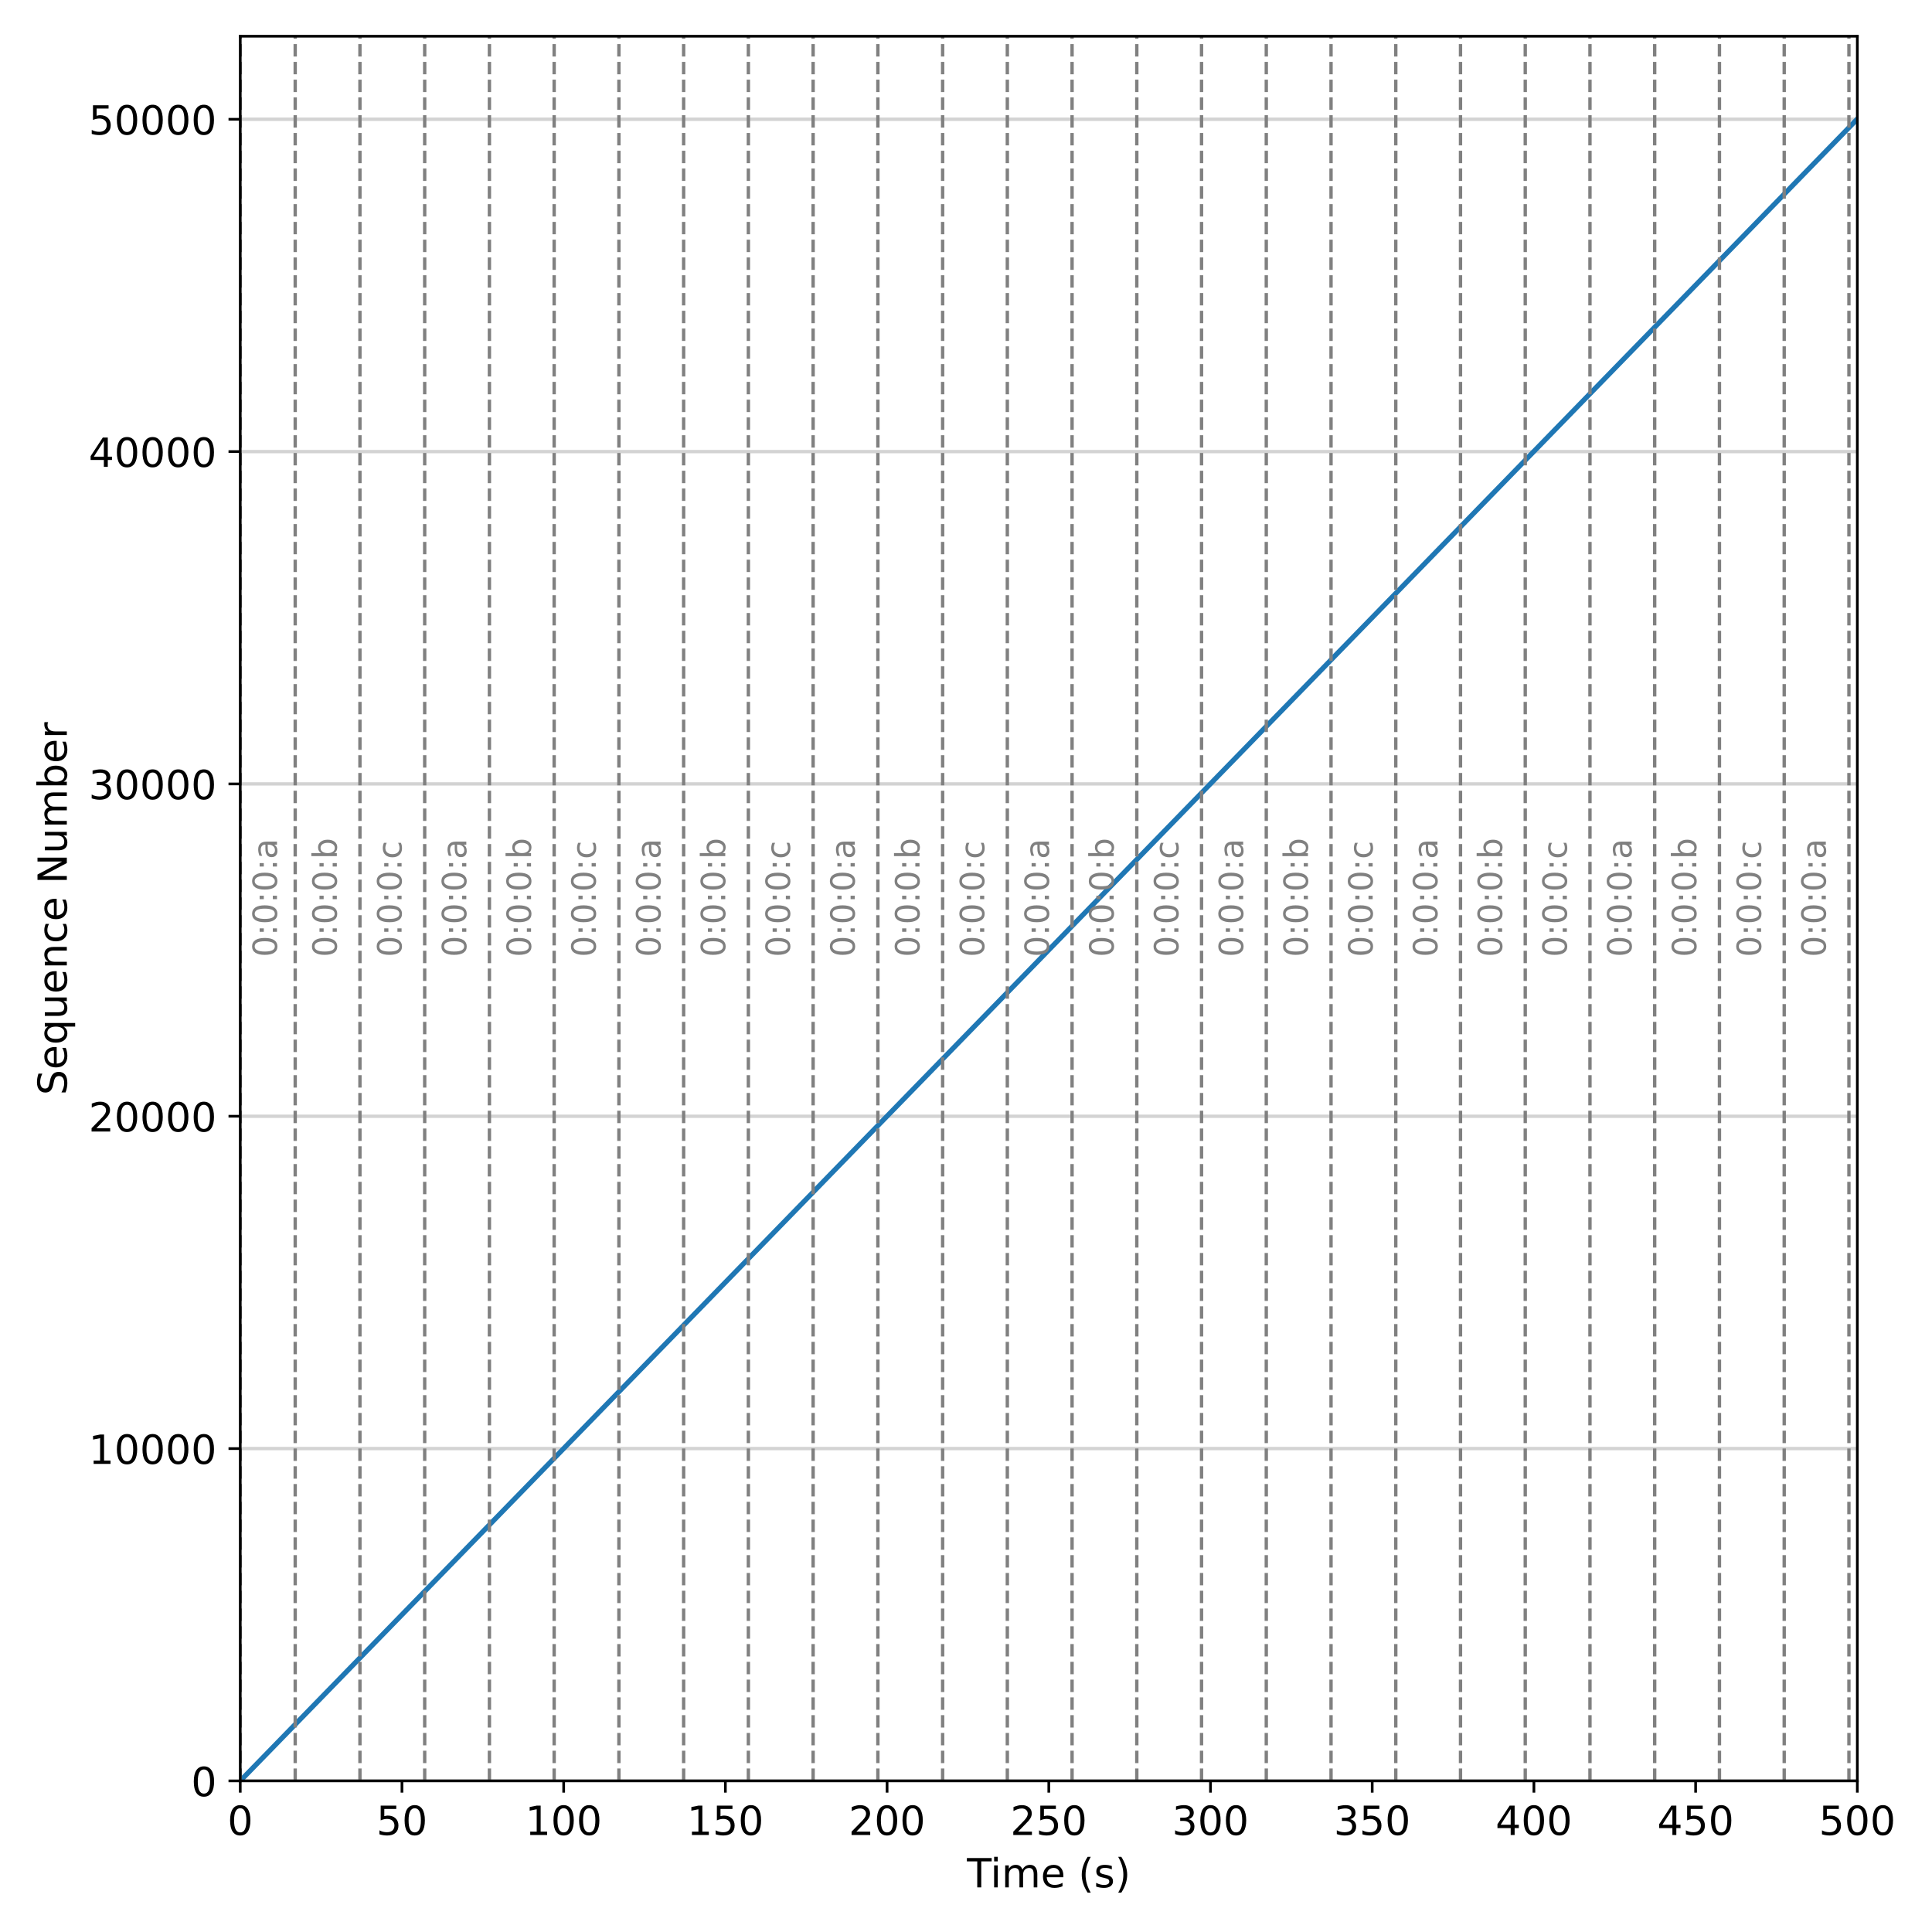 <?xml version="1.0" encoding="UTF-8"?>
<svg xmlns="http://www.w3.org/2000/svg" xmlns:xlink="http://www.w3.org/1999/xlink" width="576pt" height="576pt" viewBox="0 0 576 576" version="1.1">
<defs>
<g>
<symbol overflow="visible" id="glyph0-0">
<path style="stroke:none;" d="M 3.816 -7.969 C 3.203 -7.969 2.746 -7.668 2.438 -7.066 C 2.125 -6.469 1.98 -5.566 1.98 -4.367 C 1.98 -3.168 2.125 -2.27 2.438 -1.668 C 2.746 -1.066 3.203 -0.77 3.816 -0.77 C 4.43 -0.77 4.883 -1.066 5.195 -1.668 C 5.496 -2.27 5.652 -3.168 5.652 -4.367 C 5.652 -5.566 5.496 -6.469 5.195 -7.066 C 4.883 -7.668 4.43 -7.969 3.816 -7.969 Z M 3.816 -8.902 C 4.789 -8.902 5.531 -8.508 6.059 -7.738 C 6.574 -6.961 6.84 -5.832 6.84 -4.367 C 6.84 -2.891 6.574 -1.766 6.059 -0.996 C 5.531 -0.227 4.789 0.156 3.805 0.156 C 2.82 0.156 2.074 -0.227 1.559 -0.996 C 1.043 -1.766 0.793 -2.891 0.793 -4.367 C 0.793 -5.832 1.043 -6.961 1.559 -7.738 C 2.074 -8.508 2.832 -8.902 3.816 -8.902 Z M 3.816 -8.902 "/>
</symbol>
<symbol overflow="visible" id="glyph0-1">
<path style="stroke:none;" d="M 1.297 -8.746 L 5.941 -8.746 L 5.941 -7.754 L 2.375 -7.754 L 2.375 -5.605 C 2.543 -5.664 2.723 -5.711 2.891 -5.734 C 3.059 -5.762 3.238 -5.785 3.406 -5.785 C 4.379 -5.785 5.148 -5.508 5.723 -4.98 C 6.301 -4.441 6.59 -3.719 6.59 -2.809 C 6.59 -1.859 6.289 -1.129 5.699 -0.613 C 5.113 -0.098 4.285 0.156 3.227 0.156 C 2.855 0.156 2.484 0.121 2.102 0.07 C 1.715 0.012 1.332 -0.07 0.926 -0.203 L 0.926 -1.391 C 1.273 -1.199 1.633 -1.055 2.016 -0.961 C 2.387 -0.863 2.785 -0.828 3.203 -0.828 C 3.875 -0.828 4.414 -0.996 4.812 -1.355 C 5.195 -1.715 5.398 -2.195 5.398 -2.809 C 5.398 -3.406 5.195 -3.887 4.812 -4.246 C 4.414 -4.609 3.875 -4.789 3.203 -4.789 C 2.891 -4.789 2.566 -4.754 2.258 -4.68 C 1.945 -4.609 1.621 -4.5 1.297 -4.355 Z M 1.297 -8.746 "/>
</symbol>
<symbol overflow="visible" id="glyph0-2">
<path style="stroke:none;" d="M 1.488 -0.996 L 3.422 -0.996 L 3.422 -7.668 L 1.32 -7.246 L 1.32 -8.328 L 3.406 -8.746 L 4.598 -8.746 L 4.598 -0.996 L 6.527 -0.996 L 6.527 0 L 1.488 0 Z M 1.488 -0.996 "/>
</symbol>
<symbol overflow="visible" id="glyph0-3">
<path style="stroke:none;" d="M 2.305 -0.996 L 6.434 -0.996 L 6.434 0 L 0.875 0 L 0.875 -0.996 C 1.32 -1.453 1.934 -2.074 2.711 -2.867 C 3.48 -3.648 3.973 -4.152 4.176 -4.379 C 4.559 -4.801 4.824 -5.16 4.969 -5.461 C 5.113 -5.746 5.195 -6.047 5.195 -6.336 C 5.195 -6.793 5.027 -7.176 4.703 -7.465 C 4.379 -7.754 3.961 -7.906 3.434 -7.906 C 3.059 -7.906 2.664 -7.836 2.258 -7.715 C 1.848 -7.586 1.402 -7.391 0.938 -7.129 L 0.938 -8.328 C 1.414 -8.52 1.859 -8.664 2.27 -8.762 C 2.676 -8.855 3.059 -8.902 3.406 -8.902 C 4.309 -8.902 5.027 -8.676 5.566 -8.219 C 6.109 -7.766 6.383 -7.164 6.383 -6.406 C 6.383 -6.047 6.312 -5.699 6.18 -5.387 C 6.047 -5.062 5.809 -4.68 5.449 -4.246 C 5.352 -4.129 5.039 -3.805 4.512 -3.266 C 3.984 -2.723 3.254 -1.969 2.305 -0.996 Z M 2.305 -0.996 "/>
</symbol>
<symbol overflow="visible" id="glyph0-4">
<path style="stroke:none;" d="M 4.871 -4.715 C 5.438 -4.598 5.879 -4.344 6.191 -3.961 C 6.504 -3.574 6.672 -3.098 6.672 -2.543 C 6.672 -1.68 6.371 -1.008 5.785 -0.539 C 5.184 -0.07 4.344 0.156 3.254 0.156 C 2.879 0.156 2.496 0.121 2.113 0.047 C 1.727 -0.012 1.32 -0.121 0.91 -0.266 L 0.91 -1.402 C 1.234 -1.211 1.598 -1.066 1.992 -0.973 C 2.375 -0.875 2.785 -0.828 3.215 -0.828 C 3.961 -0.828 4.523 -0.973 4.906 -1.262 C 5.293 -1.547 5.496 -1.98 5.496 -2.543 C 5.496 -3.047 5.316 -3.457 4.957 -3.742 C 4.598 -4.031 4.094 -4.188 3.445 -4.188 L 2.426 -4.188 L 2.426 -5.16 L 3.492 -5.16 C 4.066 -5.16 4.512 -5.27 4.824 -5.508 C 5.137 -5.734 5.293 -6.07 5.293 -6.516 C 5.293 -6.961 5.125 -7.309 4.812 -7.547 C 4.488 -7.789 4.031 -7.906 3.445 -7.906 C 3.121 -7.906 2.773 -7.871 2.398 -7.801 C 2.027 -7.727 1.621 -7.621 1.176 -7.477 L 1.176 -8.531 C 1.621 -8.652 2.039 -8.746 2.438 -8.809 C 2.82 -8.867 3.191 -8.902 3.551 -8.902 C 4.441 -8.902 5.148 -8.699 5.676 -8.293 C 6.203 -7.883 6.469 -7.332 6.469 -6.637 C 6.469 -6.156 6.324 -5.746 6.047 -5.41 C 5.773 -5.074 5.375 -4.836 4.871 -4.715 Z M 4.871 -4.715 "/>
</symbol>
<symbol overflow="visible" id="glyph0-5">
<path style="stroke:none;" d="M 4.535 -7.715 L 1.547 -3.047 L 4.535 -3.047 Z M 4.223 -8.746 L 5.711 -8.746 L 5.711 -3.047 L 6.961 -3.047 L 6.961 -2.062 L 5.711 -2.062 L 5.711 0 L 4.535 0 L 4.535 -2.062 L 0.59 -2.062 L 0.59 -3.203 Z M 4.223 -8.746 "/>
</symbol>
<symbol overflow="visible" id="glyph0-6">
<path style="stroke:none;" d="M -0.023 -8.746 L 7.367 -8.746 L 7.367 -7.754 L 4.262 -7.754 L 4.262 0 L 3.07 0 L 3.07 -7.754 L -0.023 -7.754 Z M -0.023 -8.746 "/>
</symbol>
<symbol overflow="visible" id="glyph0-7">
<path style="stroke:none;" d="M 1.129 -6.562 L 2.207 -6.562 L 2.207 0 L 1.129 0 Z M 1.129 -9.121 L 2.207 -9.121 L 2.207 -7.754 L 1.129 -7.754 Z M 1.129 -9.121 "/>
</symbol>
<symbol overflow="visible" id="glyph0-8">
<path style="stroke:none;" d="M 6.238 -5.305 C 6.504 -5.785 6.828 -6.133 7.199 -6.371 C 7.57 -6.602 8.016 -6.719 8.531 -6.719 C 9.203 -6.719 9.73 -6.48 10.105 -6 C 10.477 -5.52 10.668 -4.836 10.668 -3.961 L 10.668 0 L 9.59 0 L 9.59 -3.926 C 9.59 -4.547 9.469 -5.016 9.254 -5.328 C 9.023 -5.629 8.688 -5.785 8.23 -5.785 C 7.668 -5.785 7.223 -5.594 6.898 -5.219 C 6.574 -4.848 6.422 -4.344 6.422 -3.707 L 6.422 0 L 5.34 0 L 5.34 -3.926 C 5.34 -4.547 5.219 -5.016 5.004 -5.328 C 4.777 -5.629 4.43 -5.785 3.973 -5.785 C 3.422 -5.785 2.977 -5.594 2.652 -5.219 C 2.328 -4.848 2.172 -4.344 2.172 -3.707 L 2.172 0 L 1.094 0 L 1.094 -6.562 L 2.172 -6.562 L 2.172 -5.543 C 2.41 -5.941 2.711 -6.238 3.059 -6.434 C 3.395 -6.625 3.805 -6.719 4.285 -6.719 C 4.766 -6.719 5.16 -6.602 5.496 -6.359 C 5.832 -6.121 6.07 -5.762 6.238 -5.305 Z M 6.238 -5.305 "/>
</symbol>
<symbol overflow="visible" id="glyph0-9">
<path style="stroke:none;" d="M 6.742 -3.551 L 6.742 -3.023 L 1.789 -3.023 C 1.836 -2.281 2.051 -1.703 2.461 -1.32 C 2.855 -0.938 3.406 -0.742 4.129 -0.742 C 4.535 -0.742 4.945 -0.793 5.328 -0.887 C 5.711 -0.984 6.109 -1.141 6.492 -1.355 L 6.492 -0.336 C 6.109 -0.168 5.711 -0.035 5.305 0.035 C 4.895 0.109 4.477 0.156 4.066 0.156 C 3.012 0.156 2.184 -0.145 1.57 -0.742 C 0.961 -1.344 0.66 -2.172 0.66 -3.215 C 0.66 -4.285 0.949 -5.137 1.523 -5.773 C 2.102 -6.395 2.891 -6.719 3.875 -6.719 C 4.766 -6.719 5.461 -6.434 5.977 -5.867 C 6.48 -5.293 6.742 -4.523 6.742 -3.551 Z M 5.664 -3.863 C 5.652 -4.453 5.484 -4.922 5.172 -5.281 C 4.848 -5.629 4.414 -5.809 3.887 -5.809 C 3.289 -5.809 2.809 -5.629 2.449 -5.293 C 2.09 -4.957 1.871 -4.477 1.824 -3.863 Z M 5.664 -3.863 "/>
</symbol>
<symbol overflow="visible" id="glyph0-10">
<path style="stroke:none;" d=""/>
</symbol>
<symbol overflow="visible" id="glyph0-11">
<path style="stroke:none;" d="M 3.719 -9.109 C 3.191 -8.195 2.809 -7.309 2.555 -6.434 C 2.293 -5.555 2.172 -4.668 2.172 -3.77 C 2.172 -2.855 2.293 -1.969 2.555 -1.094 C 2.809 -0.203 3.191 0.672 3.719 1.57 L 2.785 1.57 C 2.195 0.648 1.754 -0.238 1.465 -1.129 C 1.176 -2.016 1.031 -2.891 1.031 -3.77 C 1.031 -4.633 1.176 -5.508 1.465 -6.395 C 1.754 -7.285 2.184 -8.184 2.785 -9.109 Z M 3.719 -9.109 "/>
</symbol>
<symbol overflow="visible" id="glyph0-12">
<path style="stroke:none;" d="M 5.316 -6.371 L 5.316 -5.352 C 5.004 -5.496 4.691 -5.617 4.367 -5.699 C 4.031 -5.773 3.695 -5.82 3.348 -5.82 C 2.809 -5.82 2.398 -5.734 2.137 -5.566 C 1.871 -5.398 1.738 -5.16 1.738 -4.836 C 1.738 -4.586 1.836 -4.391 2.027 -4.246 C 2.219 -4.105 2.605 -3.961 3.18 -3.84 L 3.551 -3.758 C 4.32 -3.59 4.859 -3.348 5.184 -3.059 C 5.496 -2.762 5.664 -2.34 5.664 -1.812 C 5.664 -1.199 5.426 -0.719 4.945 -0.371 C 4.465 -0.012 3.793 0.156 2.953 0.156 C 2.594 0.156 2.23 0.121 1.848 0.059 C 1.465 0 1.066 -0.098 0.648 -0.238 L 0.648 -1.355 C 1.043 -1.141 1.441 -0.984 1.824 -0.887 C 2.207 -0.781 2.594 -0.73 2.977 -0.73 C 3.48 -0.73 3.875 -0.816 4.152 -0.984 C 4.414 -1.152 4.559 -1.402 4.559 -1.727 C 4.559 -2.016 4.453 -2.242 4.262 -2.398 C 4.066 -2.555 3.637 -2.711 2.965 -2.855 L 2.594 -2.941 C 1.922 -3.086 1.43 -3.301 1.141 -3.59 C 0.84 -3.875 0.695 -4.273 0.695 -4.789 C 0.695 -5.398 0.91 -5.879 1.344 -6.215 C 1.777 -6.551 2.398 -6.719 3.215 -6.719 C 3.613 -6.719 3.984 -6.684 4.344 -6.625 C 4.691 -6.562 5.016 -6.48 5.316 -6.371 Z M 5.316 -6.371 "/>
</symbol>
<symbol overflow="visible" id="glyph0-13">
<path style="stroke:none;" d="M 0.961 -9.109 L 1.895 -9.109 C 2.473 -8.184 2.914 -7.285 3.203 -6.395 C 3.492 -5.508 3.648 -4.633 3.648 -3.77 C 3.648 -2.891 3.492 -2.016 3.203 -1.129 C 2.914 -0.238 2.473 0.648 1.895 1.57 L 0.961 1.57 C 1.477 0.672 1.859 -0.203 2.125 -1.094 C 2.375 -1.969 2.508 -2.855 2.508 -3.77 C 2.508 -4.668 2.375 -5.555 2.125 -6.434 C 1.859 -7.309 1.477 -8.195 0.961 -9.109 Z M 0.961 -9.109 "/>
</symbol>
<symbol overflow="visible" id="glyph1-0">
<path style="stroke:none;" d="M -8.461 -6.422 L -7.309 -6.422 C -7.523 -5.965 -7.68 -5.543 -7.789 -5.148 C -7.883 -4.738 -7.945 -4.355 -7.945 -3.996 C -7.945 -3.348 -7.812 -2.844 -7.57 -2.496 C -7.32 -2.148 -6.961 -1.98 -6.504 -1.98 C -6.121 -1.98 -5.82 -2.09 -5.629 -2.328 C -5.426 -2.555 -5.27 -3 -5.148 -3.648 L -5.004 -4.367 C -4.836 -5.242 -4.535 -5.891 -4.117 -6.312 C -3.684 -6.73 -3.121 -6.949 -2.41 -6.949 C -1.559 -6.949 -0.926 -6.66 -0.492 -6.098 C -0.059 -5.52 0.156 -4.691 0.156 -3.602 C 0.156 -3.18 0.109 -2.734 0.023 -2.27 C -0.059 -1.801 -0.191 -1.32 -0.383 -0.828 L -1.609 -0.828 C -1.332 -1.309 -1.129 -1.777 -0.996 -2.23 C -0.852 -2.688 -0.793 -3.145 -0.793 -3.602 C -0.793 -4.273 -0.926 -4.789 -1.188 -5.16 C -1.453 -5.52 -1.824 -5.711 -2.328 -5.711 C -2.762 -5.711 -3.098 -5.578 -3.336 -5.316 C -3.574 -5.051 -3.758 -4.621 -3.875 -4.02 L -4.02 -3.301 C -4.188 -2.41 -4.465 -1.777 -4.848 -1.379 C -5.219 -0.984 -5.734 -0.793 -6.406 -0.793 C -7.176 -0.793 -7.789 -1.055 -8.23 -1.609 C -8.676 -2.148 -8.902 -2.902 -8.902 -3.863 C -8.902 -4.273 -8.867 -4.68 -8.797 -5.113 C -8.723 -5.531 -8.605 -5.965 -8.461 -6.422 Z M -8.461 -6.422 "/>
</symbol>
<symbol overflow="visible" id="glyph1-1">
<path style="stroke:none;" d="M -3.551 -6.742 L -3.023 -6.742 L -3.023 -1.789 C -2.281 -1.836 -1.703 -2.051 -1.32 -2.461 C -0.938 -2.855 -0.742 -3.406 -0.742 -4.129 C -0.742 -4.535 -0.793 -4.945 -0.887 -5.328 C -0.984 -5.711 -1.141 -6.109 -1.355 -6.492 L -0.336 -6.492 C -0.168 -6.109 -0.035 -5.711 0.035 -5.305 C 0.109 -4.895 0.156 -4.477 0.156 -4.066 C 0.156 -3.012 -0.145 -2.184 -0.742 -1.57 C -1.344 -0.961 -2.172 -0.66 -3.215 -0.66 C -4.285 -0.66 -5.137 -0.949 -5.773 -1.523 C -6.395 -2.102 -6.719 -2.891 -6.719 -3.875 C -6.719 -4.766 -6.434 -5.461 -5.867 -5.977 C -5.293 -6.48 -4.523 -6.742 -3.551 -6.742 Z M -3.863 -5.664 C -4.453 -5.652 -4.922 -5.484 -5.281 -5.172 C -5.629 -4.848 -5.809 -4.414 -5.809 -3.887 C -5.809 -3.289 -5.629 -2.809 -5.293 -2.449 C -4.957 -2.09 -4.477 -1.871 -3.863 -1.824 Z M -3.863 -5.664 "/>
</symbol>
<symbol overflow="visible" id="glyph1-2">
<path style="stroke:none;" d="M -3.277 -1.777 C -2.484 -1.777 -1.859 -1.934 -1.402 -2.258 C -0.949 -2.578 -0.73 -3.023 -0.73 -3.602 C -0.73 -4.176 -0.949 -4.621 -1.402 -4.957 C -1.859 -5.281 -2.484 -5.449 -3.277 -5.449 C -4.066 -5.449 -4.68 -5.281 -5.137 -4.957 C -5.594 -4.621 -5.82 -4.176 -5.82 -3.602 C -5.82 -3.023 -5.594 -2.578 -5.137 -2.258 C -4.68 -1.934 -4.066 -1.777 -3.277 -1.777 Z M -0.984 -5.449 C -0.59 -5.219 -0.301 -4.934 -0.121 -4.586 C 0.059 -4.234 0.156 -3.828 0.156 -3.348 C 0.156 -2.555 -0.156 -1.906 -0.781 -1.402 C -1.402 -0.898 -2.242 -0.66 -3.277 -0.66 C -4.309 -0.66 -5.137 -0.898 -5.773 -1.402 C -6.395 -1.906 -6.719 -2.555 -6.719 -3.348 C -6.719 -3.828 -6.625 -4.234 -6.434 -4.586 C -6.238 -4.934 -5.953 -5.219 -5.566 -5.449 L -6.562 -5.449 L -6.562 -6.527 L 2.484 -6.527 L 2.484 -5.449 Z M -0.984 -5.449 "/>
</symbol>
<symbol overflow="visible" id="glyph1-3">
<path style="stroke:none;" d="M -2.594 -1.02 L -6.562 -1.02 L -6.562 -2.102 L -2.629 -2.102 C -2.004 -2.102 -1.547 -2.219 -1.234 -2.461 C -0.926 -2.699 -0.77 -3.059 -0.77 -3.551 C -0.77 -4.129 -0.949 -4.598 -1.32 -4.934 C -1.691 -5.27 -2.195 -5.438 -2.844 -5.438 L -6.562 -5.438 L -6.562 -6.516 L 0 -6.516 L 0 -5.438 L -1.008 -5.438 C -0.602 -5.172 -0.312 -4.859 -0.121 -4.523 C 0.059 -4.176 0.156 -3.781 0.156 -3.324 C 0.156 -2.566 -0.07 -1.992 -0.539 -1.609 C -0.996 -1.211 -1.68 -1.02 -2.594 -1.02 Z M -6.719 -3.73 Z M -6.719 -3.73 "/>
</symbol>
<symbol overflow="visible" id="glyph1-4">
<path style="stroke:none;" d="M -3.961 -6.59 L 0 -6.59 L 0 -5.508 L -3.926 -5.508 C -4.547 -5.508 -5.004 -5.375 -5.316 -5.137 C -5.629 -4.895 -5.785 -4.535 -5.785 -4.055 C -5.785 -3.469 -5.594 -3.012 -5.219 -2.676 C -4.848 -2.34 -4.344 -2.172 -3.707 -2.172 L 0 -2.172 L 0 -1.094 L -6.562 -1.094 L -6.562 -2.172 L -5.543 -2.172 C -5.93 -2.426 -6.227 -2.723 -6.422 -3.086 C -6.613 -3.434 -6.719 -3.84 -6.719 -4.297 C -6.719 -5.039 -6.48 -5.617 -6.012 -6 C -5.543 -6.383 -4.859 -6.59 -3.961 -6.59 Z M -3.961 -6.59 "/>
</symbol>
<symbol overflow="visible" id="glyph1-5">
<path style="stroke:none;" d="M -6.312 -5.855 L -5.305 -5.855 C -5.473 -5.543 -5.594 -5.242 -5.676 -4.934 C -5.762 -4.621 -5.809 -4.32 -5.809 -4.008 C -5.809 -3.312 -5.578 -2.762 -5.137 -2.375 C -4.691 -1.992 -4.066 -1.801 -3.277 -1.801 C -2.473 -1.801 -1.848 -1.992 -1.402 -2.375 C -0.961 -2.762 -0.742 -3.312 -0.742 -4.008 C -0.742 -4.32 -0.781 -4.621 -0.863 -4.934 C -0.949 -5.242 -1.078 -5.543 -1.246 -5.855 L -0.254 -5.855 C -0.109 -5.543 0 -5.23 0.059 -4.922 C 0.121 -4.598 0.156 -4.246 0.156 -3.887 C 0.156 -2.902 -0.145 -2.113 -0.77 -1.535 C -1.379 -0.949 -2.219 -0.66 -3.277 -0.66 C -4.344 -0.66 -5.184 -0.949 -5.797 -1.535 C -6.406 -2.125 -6.719 -2.93 -6.719 -3.961 C -6.719 -4.297 -6.684 -4.621 -6.613 -4.934 C -6.539 -5.242 -6.445 -5.555 -6.312 -5.855 Z M -6.312 -5.855 "/>
</symbol>
<symbol overflow="visible" id="glyph1-6">
<path style="stroke:none;" d=""/>
</symbol>
<symbol overflow="visible" id="glyph1-7">
<path style="stroke:none;" d="M -8.746 -1.176 L -8.746 -2.773 L -1.43 -6.648 L -8.746 -6.648 L -8.746 -7.801 L 0 -7.801 L 0 -6.203 L -7.32 -2.328 L 0 -2.328 L 0 -1.176 Z M -8.746 -1.176 "/>
</symbol>
<symbol overflow="visible" id="glyph1-8">
<path style="stroke:none;" d="M -5.305 -6.238 C -5.785 -6.504 -6.133 -6.828 -6.371 -7.199 C -6.602 -7.57 -6.719 -8.016 -6.719 -8.531 C -6.719 -9.203 -6.48 -9.73 -6 -10.105 C -5.52 -10.477 -4.836 -10.668 -3.961 -10.668 L 0 -10.668 L 0 -9.59 L -3.926 -9.59 C -4.547 -9.59 -5.016 -9.469 -5.328 -9.254 C -5.629 -9.023 -5.785 -8.688 -5.785 -8.23 C -5.785 -7.668 -5.594 -7.223 -5.219 -6.898 C -4.848 -6.574 -4.344 -6.422 -3.707 -6.422 L 0 -6.422 L 0 -5.34 L -3.926 -5.34 C -4.547 -5.34 -5.016 -5.219 -5.328 -5.004 C -5.629 -4.777 -5.785 -4.43 -5.785 -3.973 C -5.785 -3.422 -5.594 -2.977 -5.219 -2.652 C -4.848 -2.328 -4.344 -2.172 -3.707 -2.172 L 0 -2.172 L 0 -1.094 L -6.562 -1.094 L -6.562 -2.172 L -5.543 -2.172 C -5.941 -2.41 -6.238 -2.711 -6.434 -3.059 C -6.625 -3.395 -6.719 -3.805 -6.719 -4.285 C -6.719 -4.766 -6.602 -5.16 -6.359 -5.496 C -6.121 -5.832 -5.762 -6.07 -5.305 -6.238 Z M -5.305 -6.238 "/>
</symbol>
<symbol overflow="visible" id="glyph1-9">
<path style="stroke:none;" d="M -3.277 -5.844 C -4.066 -5.844 -4.68 -5.676 -5.137 -5.352 C -5.594 -5.016 -5.82 -4.57 -5.82 -4.008 C -5.82 -3.434 -5.594 -2.988 -5.137 -2.664 C -4.68 -2.328 -4.066 -2.172 -3.277 -2.172 C -2.484 -2.172 -1.859 -2.328 -1.402 -2.664 C -0.949 -2.988 -0.73 -3.434 -0.73 -4.008 C -0.73 -4.57 -0.949 -5.016 -1.402 -5.352 C -1.859 -5.676 -2.484 -5.844 -3.277 -5.844 Z M -5.566 -2.172 C -5.953 -2.387 -6.238 -2.676 -6.434 -3.023 C -6.625 -3.371 -6.719 -3.793 -6.719 -4.273 C -6.719 -5.062 -6.395 -5.711 -5.773 -6.215 C -5.137 -6.707 -4.309 -6.961 -3.277 -6.961 C -2.242 -6.961 -1.402 -6.707 -0.781 -6.215 C -0.156 -5.711 0.156 -5.062 0.156 -4.273 C 0.156 -3.793 0.059 -3.371 -0.121 -3.023 C -0.301 -2.676 -0.59 -2.387 -0.984 -2.172 L 0 -2.172 L 0 -1.094 L -9.121 -1.094 L -9.121 -2.172 Z M -5.566 -2.172 "/>
</symbol>
<symbol overflow="visible" id="glyph1-10">
<path style="stroke:none;" d="M -5.555 -4.934 C -5.629 -4.812 -5.676 -4.68 -5.711 -4.535 C -5.734 -4.391 -5.762 -4.234 -5.762 -4.066 C -5.762 -3.457 -5.555 -2.988 -5.16 -2.664 C -4.766 -2.328 -4.199 -2.172 -3.457 -2.172 L 0 -2.172 L 0 -1.094 L -6.562 -1.094 L -6.562 -2.172 L -5.543 -2.172 C -5.941 -2.387 -6.238 -2.688 -6.434 -3.047 C -6.625 -3.406 -6.719 -3.852 -6.719 -4.379 C -6.719 -4.453 -6.707 -4.535 -6.707 -4.633 C -6.695 -4.715 -6.684 -4.812 -6.66 -4.934 Z M -5.555 -4.934 "/>
</symbol>
<symbol overflow="visible" id="glyph2-0">
<path style="stroke:none;" d="M -6.641 -3.18 C -6.641 -2.672 -6.391 -2.289 -5.891 -2.031 C -5.391 -1.77 -4.641 -1.648 -3.641 -1.648 C -2.641 -1.648 -1.891 -1.77 -1.391 -2.031 C -0.891 -2.289 -0.641 -2.672 -0.641 -3.18 C -0.641 -3.691 -0.891 -4.07 -1.391 -4.328 C -1.891 -4.578 -2.641 -4.711 -3.641 -4.711 C -4.641 -4.711 -5.391 -4.578 -5.891 -4.328 C -6.391 -4.07 -6.641 -3.691 -6.641 -3.18 Z M -7.422 -3.18 C -7.422 -3.988 -7.09 -4.609 -6.449 -5.051 C -5.801 -5.48 -4.859 -5.699 -3.641 -5.699 C -2.41 -5.699 -1.469 -5.48 -0.828 -5.051 C -0.191 -4.609 0.129 -3.988 0.129 -3.172 C 0.129 -2.352 -0.191 -1.73 -0.828 -1.301 C -1.469 -0.871 -2.41 -0.66 -3.641 -0.66 C -4.859 -0.66 -5.801 -0.871 -6.449 -1.301 C -7.09 -1.73 -7.422 -2.359 -7.422 -3.18 Z M -7.422 -3.18 "/>
</symbol>
<symbol overflow="visible" id="glyph2-1">
<path style="stroke:none;" d="M -1.238 -1.172 L -1.238 -2.199 L 0 -2.199 L 0 -1.172 Z M -5.172 -1.172 L -5.172 -2.199 L -3.93 -2.199 L -3.93 -1.172 Z M -5.172 -1.172 "/>
</symbol>
<symbol overflow="visible" id="glyph2-2">
<path style="stroke:none;" d="M -2.75 -3.43 C -2.75 -2.699 -2.66 -2.199 -2.5 -1.922 C -2.328 -1.641 -2.051 -1.5 -1.648 -1.5 C -1.328 -1.5 -1.07 -1.602 -0.891 -1.809 C -0.699 -2.02 -0.609 -2.309 -0.609 -2.672 C -0.609 -3.172 -0.781 -3.57 -1.141 -3.871 C -1.488 -4.172 -1.961 -4.32 -2.551 -4.32 L -2.75 -4.32 Z M -3.121 -5.219 L 0 -5.219 L 0 -4.32 L -0.828 -4.32 C -0.488 -4.109 -0.25 -3.852 -0.102 -3.551 C 0.051 -3.25 0.129 -2.871 0.129 -2.43 C 0.129 -1.871 -0.02 -1.422 -0.328 -1.09 C -0.641 -0.762 -1.059 -0.602 -1.59 -0.602 C -2.199 -0.602 -2.66 -0.801 -2.98 -1.219 C -3.289 -1.629 -3.449 -2.238 -3.449 -3.059 L -3.449 -4.32 L -3.539 -4.32 C -3.949 -4.32 -4.27 -4.18 -4.5 -3.91 C -4.719 -3.641 -4.84 -3.262 -4.84 -2.77 C -4.84 -2.449 -4.801 -2.148 -4.719 -1.852 C -4.641 -1.551 -4.531 -1.27 -4.391 -1 L -5.219 -1 C -5.34 -1.32 -5.441 -1.641 -5.5 -1.949 C -5.559 -2.262 -5.602 -2.559 -5.602 -2.859 C -5.602 -3.648 -5.391 -4.238 -4.98 -4.629 C -4.57 -5.02 -3.949 -5.219 -3.121 -5.219 Z M -3.121 -5.219 "/>
</symbol>
<symbol overflow="visible" id="glyph2-3">
<path style="stroke:none;" d="M -2.73 -4.871 C -3.391 -4.871 -3.898 -4.73 -4.281 -4.461 C -4.66 -4.18 -4.852 -3.809 -4.852 -3.34 C -4.852 -2.859 -4.66 -2.488 -4.281 -2.219 C -3.898 -1.941 -3.391 -1.809 -2.73 -1.809 C -2.07 -1.809 -1.551 -1.941 -1.172 -2.219 C -0.789 -2.488 -0.609 -2.859 -0.609 -3.34 C -0.609 -3.809 -0.789 -4.18 -1.172 -4.461 C -1.551 -4.73 -2.07 -4.871 -2.73 -4.871 Z M -4.641 -1.809 C -4.961 -1.988 -5.199 -2.23 -5.359 -2.52 C -5.52 -2.809 -5.602 -3.16 -5.602 -3.559 C -5.602 -4.219 -5.328 -4.762 -4.809 -5.18 C -4.281 -5.59 -3.59 -5.801 -2.73 -5.801 C -1.871 -5.801 -1.172 -5.59 -0.648 -5.18 C -0.129 -4.762 0.129 -4.219 0.129 -3.559 C 0.129 -3.16 0.051 -2.809 -0.102 -2.52 C -0.25 -2.23 -0.488 -1.988 -0.82 -1.809 L 0 -1.809 L 0 -0.91 L -7.602 -0.91 L -7.602 -1.809 Z M -4.641 -1.809 "/>
</symbol>
<symbol overflow="visible" id="glyph2-4">
<path style="stroke:none;" d="M -5.262 -4.879 L -4.422 -4.879 C -4.559 -4.621 -4.66 -4.371 -4.73 -4.109 C -4.801 -3.852 -4.84 -3.602 -4.84 -3.34 C -4.84 -2.762 -4.648 -2.301 -4.281 -1.98 C -3.91 -1.66 -3.391 -1.5 -2.73 -1.5 C -2.059 -1.5 -1.539 -1.66 -1.172 -1.98 C -0.801 -2.301 -0.621 -2.762 -0.621 -3.34 C -0.621 -3.602 -0.648 -3.852 -0.719 -4.109 C -0.789 -4.371 -0.898 -4.621 -1.039 -4.879 L -0.211 -4.879 C -0.09 -4.621 0 -4.359 0.051 -4.102 C 0.102 -3.828 0.129 -3.539 0.129 -3.238 C 0.129 -2.422 -0.121 -1.762 -0.641 -1.281 C -1.148 -0.789 -1.852 -0.551 -2.73 -0.551 C -3.621 -0.551 -4.32 -0.789 -4.828 -1.281 C -5.34 -1.77 -5.602 -2.441 -5.602 -3.301 C -5.602 -3.578 -5.57 -3.852 -5.512 -4.109 C -5.449 -4.371 -5.371 -4.629 -5.262 -4.879 Z M -5.262 -4.879 "/>
</symbol>
</g>
<clipPath id="clip1">
  <path d="M 71.629 530 L 553.738 530 L 553.738 530.949 L 71.629 530.949 Z M 71.629 530 "/>
</clipPath>
<clipPath id="clip2">
  <path d="M 71.629 431 L 553.738 431 L 553.738 433 L 71.629 433 Z M 71.629 431 "/>
</clipPath>
<clipPath id="clip3">
  <path d="M 71.629 332 L 553.738 332 L 553.738 334 L 71.629 334 Z M 71.629 332 "/>
</clipPath>
<clipPath id="clip4">
  <path d="M 71.629 233 L 553.738 233 L 553.738 235 L 71.629 235 Z M 71.629 233 "/>
</clipPath>
<clipPath id="clip5">
  <path d="M 71.629 133 L 553.738 133 L 553.738 136 L 71.629 136 Z M 71.629 133 "/>
</clipPath>
<clipPath id="clip6">
  <path d="M 71.629 34 L 553.738 34 L 553.738 37 L 71.629 37 Z M 71.629 34 "/>
</clipPath>
<clipPath id="clip7">
  <path d="M 71.629 34 L 553.738 34 L 553.738 530.949 L 71.629 530.949 Z M 71.629 34 "/>
</clipPath>
<clipPath id="clip8">
  <path d="M 71.629 10.801 L 73 10.801 L 73 530.949 L 71.629 530.949 Z M 71.629 10.801 "/>
</clipPath>
<clipPath id="clip9">
  <path d="M 87 10.801 L 89 10.801 L 89 530.949 L 87 530.949 Z M 87 10.801 "/>
</clipPath>
<clipPath id="clip10">
  <path d="M 106 10.801 L 108 10.801 L 108 530.949 L 106 530.949 Z M 106 10.801 "/>
</clipPath>
<clipPath id="clip11">
  <path d="M 126 10.801 L 128 10.801 L 128 530.949 L 126 530.949 Z M 126 10.801 "/>
</clipPath>
<clipPath id="clip12">
  <path d="M 145 10.801 L 147 10.801 L 147 530.949 L 145 530.949 Z M 145 10.801 "/>
</clipPath>
<clipPath id="clip13">
  <path d="M 164 10.801 L 166 10.801 L 166 530.949 L 164 530.949 Z M 164 10.801 "/>
</clipPath>
<clipPath id="clip14">
  <path d="M 184 10.801 L 186 10.801 L 186 530.949 L 184 530.949 Z M 184 10.801 "/>
</clipPath>
<clipPath id="clip15">
  <path d="M 203 10.801 L 205 10.801 L 205 530.949 L 203 530.949 Z M 203 10.801 "/>
</clipPath>
<clipPath id="clip16">
  <path d="M 222 10.801 L 224 10.801 L 224 530.949 L 222 530.949 Z M 222 10.801 "/>
</clipPath>
<clipPath id="clip17">
  <path d="M 241 10.801 L 243 10.801 L 243 530.949 L 241 530.949 Z M 241 10.801 "/>
</clipPath>
<clipPath id="clip18">
  <path d="M 261 10.801 L 263 10.801 L 263 530.949 L 261 530.949 Z M 261 10.801 "/>
</clipPath>
<clipPath id="clip19">
  <path d="M 280 10.801 L 282 10.801 L 282 530.949 L 280 530.949 Z M 280 10.801 "/>
</clipPath>
<clipPath id="clip20">
  <path d="M 299 10.801 L 301 10.801 L 301 530.949 L 299 530.949 Z M 299 10.801 "/>
</clipPath>
<clipPath id="clip21">
  <path d="M 319 10.801 L 321 10.801 L 321 530.949 L 319 530.949 Z M 319 10.801 "/>
</clipPath>
<clipPath id="clip22">
  <path d="M 338 10.801 L 340 10.801 L 340 530.949 L 338 530.949 Z M 338 10.801 "/>
</clipPath>
<clipPath id="clip23">
  <path d="M 357 10.801 L 359 10.801 L 359 530.949 L 357 530.949 Z M 357 10.801 "/>
</clipPath>
<clipPath id="clip24">
  <path d="M 377 10.801 L 379 10.801 L 379 530.949 L 377 530.949 Z M 377 10.801 "/>
</clipPath>
<clipPath id="clip25">
  <path d="M 396 10.801 L 398 10.801 L 398 530.949 L 396 530.949 Z M 396 10.801 "/>
</clipPath>
<clipPath id="clip26">
  <path d="M 415 10.801 L 417 10.801 L 417 530.949 L 415 530.949 Z M 415 10.801 "/>
</clipPath>
<clipPath id="clip27">
  <path d="M 434 10.801 L 436 10.801 L 436 530.949 L 434 530.949 Z M 434 10.801 "/>
</clipPath>
<clipPath id="clip28">
  <path d="M 454 10.801 L 456 10.801 L 456 530.949 L 454 530.949 Z M 454 10.801 "/>
</clipPath>
<clipPath id="clip29">
  <path d="M 473 10.801 L 475 10.801 L 475 530.949 L 473 530.949 Z M 473 10.801 "/>
</clipPath>
<clipPath id="clip30">
  <path d="M 492 10.801 L 494 10.801 L 494 530.949 L 492 530.949 Z M 492 10.801 "/>
</clipPath>
<clipPath id="clip31">
  <path d="M 512 10.801 L 514 10.801 L 514 530.949 L 512 530.949 Z M 512 10.801 "/>
</clipPath>
<clipPath id="clip32">
  <path d="M 531 10.801 L 533 10.801 L 533 530.949 L 531 530.949 Z M 531 10.801 "/>
</clipPath>
<clipPath id="clip33">
  <path d="M 550 10.801 L 552 10.801 L 552 530.949 L 550 530.949 Z M 550 10.801 "/>
</clipPath>
</defs>
<g id="surface1">
<rect x="0" y="0" width="576" height="576" style="fill:rgb(100%,100%,100%);fill-opacity:1;stroke:none;"/>
<path style=" stroke:none;fill-rule:nonzero;fill:rgb(100%,100%,100%);fill-opacity:1;" d="M 71.629 530.949 L 553.738 530.949 L 553.738 10.801 L 71.629 10.801 Z M 71.629 530.949 "/>
<path style="fill:none;stroke-width:0.8;stroke-linecap:butt;stroke-linejoin:round;stroke:rgb(0%,0%,0%);stroke-opacity:1;stroke-miterlimit:10;" d="M 71.629 45.051 L 71.629 41.551 " transform="matrix(1,0,0,-1,0,576)"/>
<g style="fill:rgb(0%,0%,0%);fill-opacity:1;">
  <use xlink:href="#glyph0-0" x="67.808" y="547.075"/>
</g>
<path style="fill:none;stroke-width:0.8;stroke-linecap:butt;stroke-linejoin:round;stroke:rgb(0%,0%,0%);stroke-opacity:1;stroke-miterlimit:10;" d="M 119.84 45.051 L 119.84 41.551 " transform="matrix(1,0,0,-1,0,576)"/>
<g style="fill:rgb(0%,0%,0%);fill-opacity:1;">
  <use xlink:href="#glyph0-1" x="112.199" y="547.075"/>
  <use xlink:href="#glyph0-0" x="119.831" y="547.075"/>
</g>
<path style="fill:none;stroke-width:0.8;stroke-linecap:butt;stroke-linejoin:round;stroke:rgb(0%,0%,0%);stroke-opacity:1;stroke-miterlimit:10;" d="M 168.051 45.051 L 168.051 41.551 " transform="matrix(1,0,0,-1,0,576)"/>
<g style="fill:rgb(0%,0%,0%);fill-opacity:1;">
  <use xlink:href="#glyph0-2" x="156.589" y="547.075"/>
  <use xlink:href="#glyph0-0" x="164.221" y="547.075"/>
  <use xlink:href="#glyph0-0" x="171.853" y="547.075"/>
</g>
<path style="fill:none;stroke-width:0.8;stroke-linecap:butt;stroke-linejoin:round;stroke:rgb(0%,0%,0%);stroke-opacity:1;stroke-miterlimit:10;" d="M 216.262 45.051 L 216.262 41.551 " transform="matrix(1,0,0,-1,0,576)"/>
<g style="fill:rgb(0%,0%,0%);fill-opacity:1;">
  <use xlink:href="#glyph0-2" x="204.8" y="547.075"/>
  <use xlink:href="#glyph0-1" x="212.432" y="547.075"/>
  <use xlink:href="#glyph0-0" x="220.064" y="547.075"/>
</g>
<path style="fill:none;stroke-width:0.8;stroke-linecap:butt;stroke-linejoin:round;stroke:rgb(0%,0%,0%);stroke-opacity:1;stroke-miterlimit:10;" d="M 264.473 45.051 L 264.473 41.551 " transform="matrix(1,0,0,-1,0,576)"/>
<g style="fill:rgb(0%,0%,0%);fill-opacity:1;">
  <use xlink:href="#glyph0-3" x="253.012" y="547.075"/>
  <use xlink:href="#glyph0-0" x="260.644" y="547.075"/>
  <use xlink:href="#glyph0-0" x="268.276" y="547.075"/>
</g>
<path style="fill:none;stroke-width:0.8;stroke-linecap:butt;stroke-linejoin:round;stroke:rgb(0%,0%,0%);stroke-opacity:1;stroke-miterlimit:10;" d="M 312.684 45.051 L 312.684 41.551 " transform="matrix(1,0,0,-1,0,576)"/>
<g style="fill:rgb(0%,0%,0%);fill-opacity:1;">
  <use xlink:href="#glyph0-3" x="301.223" y="547.075"/>
  <use xlink:href="#glyph0-1" x="308.855" y="547.075"/>
  <use xlink:href="#glyph0-0" x="316.487" y="547.075"/>
</g>
<path style="fill:none;stroke-width:0.8;stroke-linecap:butt;stroke-linejoin:round;stroke:rgb(0%,0%,0%);stroke-opacity:1;stroke-miterlimit:10;" d="M 360.895 45.051 L 360.895 41.551 " transform="matrix(1,0,0,-1,0,576)"/>
<g style="fill:rgb(0%,0%,0%);fill-opacity:1;">
  <use xlink:href="#glyph0-4" x="349.434" y="547.075"/>
  <use xlink:href="#glyph0-0" x="357.066" y="547.075"/>
  <use xlink:href="#glyph0-0" x="364.698" y="547.075"/>
</g>
<path style="fill:none;stroke-width:0.8;stroke-linecap:butt;stroke-linejoin:round;stroke:rgb(0%,0%,0%);stroke-opacity:1;stroke-miterlimit:10;" d="M 409.105 45.051 L 409.105 41.551 " transform="matrix(1,0,0,-1,0,576)"/>
<g style="fill:rgb(0%,0%,0%);fill-opacity:1;">
  <use xlink:href="#glyph0-4" x="397.645" y="547.075"/>
  <use xlink:href="#glyph0-1" x="405.277" y="547.075"/>
  <use xlink:href="#glyph0-0" x="412.909" y="547.075"/>
</g>
<path style="fill:none;stroke-width:0.8;stroke-linecap:butt;stroke-linejoin:round;stroke:rgb(0%,0%,0%);stroke-opacity:1;stroke-miterlimit:10;" d="M 457.316 45.051 L 457.316 41.551 " transform="matrix(1,0,0,-1,0,576)"/>
<g style="fill:rgb(0%,0%,0%);fill-opacity:1;">
  <use xlink:href="#glyph0-5" x="445.856" y="547.075"/>
  <use xlink:href="#glyph0-0" x="453.488" y="547.075"/>
  <use xlink:href="#glyph0-0" x="461.12" y="547.075"/>
</g>
<path style="fill:none;stroke-width:0.8;stroke-linecap:butt;stroke-linejoin:round;stroke:rgb(0%,0%,0%);stroke-opacity:1;stroke-miterlimit:10;" d="M 505.527 45.051 L 505.527 41.551 " transform="matrix(1,0,0,-1,0,576)"/>
<g style="fill:rgb(0%,0%,0%);fill-opacity:1;">
  <use xlink:href="#glyph0-5" x="494.067" y="547.075"/>
  <use xlink:href="#glyph0-1" x="501.699" y="547.075"/>
  <use xlink:href="#glyph0-0" x="509.331" y="547.075"/>
</g>
<path style="fill:none;stroke-width:0.8;stroke-linecap:butt;stroke-linejoin:round;stroke:rgb(0%,0%,0%);stroke-opacity:1;stroke-miterlimit:10;" d="M 553.738 45.051 L 553.738 41.551 " transform="matrix(1,0,0,-1,0,576)"/>
<g style="fill:rgb(0%,0%,0%);fill-opacity:1;">
  <use xlink:href="#glyph0-1" x="542.278" y="547.075"/>
  <use xlink:href="#glyph0-0" x="549.91" y="547.075"/>
  <use xlink:href="#glyph0-0" x="557.542" y="547.075"/>
</g>
<g style="fill:rgb(0%,0%,0%);fill-opacity:1;">
  <use xlink:href="#glyph0-6" x="288.285" y="562.7"/>
</g>
<g style="fill:rgb(0%,0%,0%);fill-opacity:1;">
  <use xlink:href="#glyph0-7" x="295.258" y="562.7"/>
  <use xlink:href="#glyph0-8" x="298.594" y="562.7"/>
  <use xlink:href="#glyph0-9" x="310.282" y="562.7"/>
  <use xlink:href="#glyph0-10" x="317.662" y="562.7"/>
  <use xlink:href="#glyph0-11" x="321.478" y="562.7"/>
  <use xlink:href="#glyph0-12" x="326.158" y="562.7"/>
  <use xlink:href="#glyph0-13" x="332.41" y="562.7"/>
</g>
<g clip-path="url(#clip1)" clip-rule="nonzero">
<path style="fill:none;stroke-width:1;stroke-linecap:square;stroke-linejoin:round;stroke:rgb(82.744%,82.744%,82.744%);stroke-opacity:1;stroke-miterlimit:10;" d="M 71.629 45.051 L 553.738 45.051 " transform="matrix(1,0,0,-1,0,576)"/>
</g>
<path style="fill:none;stroke-width:0.8;stroke-linecap:butt;stroke-linejoin:round;stroke:rgb(0%,0%,0%);stroke-opacity:1;stroke-miterlimit:10;" d="M 71.629 45.051 L 68.129 45.051 " transform="matrix(1,0,0,-1,0,576)"/>
<g style="fill:rgb(0%,0%,0%);fill-opacity:1;">
  <use xlink:href="#glyph0-0" x="56.987" y="535.513"/>
</g>
<g clip-path="url(#clip2)" clip-rule="nonzero">
<path style="fill:none;stroke-width:1;stroke-linecap:square;stroke-linejoin:round;stroke:rgb(82.744%,82.744%,82.744%);stroke-opacity:1;stroke-miterlimit:10;" d="M 71.629 144.129 L 553.738 144.129 " transform="matrix(1,0,0,-1,0,576)"/>
</g>
<path style="fill:none;stroke-width:0.8;stroke-linecap:butt;stroke-linejoin:round;stroke:rgb(0%,0%,0%);stroke-opacity:1;stroke-miterlimit:10;" d="M 71.629 144.129 L 68.129 144.129 " transform="matrix(1,0,0,-1,0,576)"/>
<g style="fill:rgb(0%,0%,0%);fill-opacity:1;">
  <use xlink:href="#glyph0-2" x="26.425" y="436.434"/>
  <use xlink:href="#glyph0-0" x="34.057" y="436.434"/>
  <use xlink:href="#glyph0-0" x="41.689" y="436.434"/>
  <use xlink:href="#glyph0-0" x="49.321" y="436.434"/>
  <use xlink:href="#glyph0-0" x="56.953" y="436.434"/>
</g>
<g clip-path="url(#clip3)" clip-rule="nonzero">
<path style="fill:none;stroke-width:1;stroke-linecap:square;stroke-linejoin:round;stroke:rgb(82.744%,82.744%,82.744%);stroke-opacity:1;stroke-miterlimit:10;" d="M 71.629 243.207 L 553.738 243.207 " transform="matrix(1,0,0,-1,0,576)"/>
</g>
<path style="fill:none;stroke-width:0.8;stroke-linecap:butt;stroke-linejoin:round;stroke:rgb(0%,0%,0%);stroke-opacity:1;stroke-miterlimit:10;" d="M 71.629 243.207 L 68.129 243.207 " transform="matrix(1,0,0,-1,0,576)"/>
<g style="fill:rgb(0%,0%,0%);fill-opacity:1;">
  <use xlink:href="#glyph0-3" x="26.425" y="337.356"/>
  <use xlink:href="#glyph0-0" x="34.057" y="337.356"/>
  <use xlink:href="#glyph0-0" x="41.689" y="337.356"/>
  <use xlink:href="#glyph0-0" x="49.321" y="337.356"/>
  <use xlink:href="#glyph0-0" x="56.953" y="337.356"/>
</g>
<g clip-path="url(#clip4)" clip-rule="nonzero">
<path style="fill:none;stroke-width:1;stroke-linecap:square;stroke-linejoin:round;stroke:rgb(82.744%,82.744%,82.744%);stroke-opacity:1;stroke-miterlimit:10;" d="M 71.629 342.285 L 553.738 342.285 " transform="matrix(1,0,0,-1,0,576)"/>
</g>
<path style="fill:none;stroke-width:0.8;stroke-linecap:butt;stroke-linejoin:round;stroke:rgb(0%,0%,0%);stroke-opacity:1;stroke-miterlimit:10;" d="M 71.629 342.285 L 68.129 342.285 " transform="matrix(1,0,0,-1,0,576)"/>
<g style="fill:rgb(0%,0%,0%);fill-opacity:1;">
  <use xlink:href="#glyph0-4" x="26.425" y="238.277"/>
  <use xlink:href="#glyph0-0" x="34.057" y="238.277"/>
  <use xlink:href="#glyph0-0" x="41.689" y="238.277"/>
  <use xlink:href="#glyph0-0" x="49.321" y="238.277"/>
  <use xlink:href="#glyph0-0" x="56.953" y="238.277"/>
</g>
<g clip-path="url(#clip5)" clip-rule="nonzero">
<path style="fill:none;stroke-width:1;stroke-linecap:square;stroke-linejoin:round;stroke:rgb(82.744%,82.744%,82.744%);stroke-opacity:1;stroke-miterlimit:10;" d="M 71.629 441.363 L 553.738 441.363 " transform="matrix(1,0,0,-1,0,576)"/>
</g>
<path style="fill:none;stroke-width:0.8;stroke-linecap:butt;stroke-linejoin:round;stroke:rgb(0%,0%,0%);stroke-opacity:1;stroke-miterlimit:10;" d="M 71.629 441.363 L 68.129 441.363 " transform="matrix(1,0,0,-1,0,576)"/>
<g style="fill:rgb(0%,0%,0%);fill-opacity:1;">
  <use xlink:href="#glyph0-5" x="26.425" y="139.199"/>
  <use xlink:href="#glyph0-0" x="34.057" y="139.199"/>
  <use xlink:href="#glyph0-0" x="41.689" y="139.199"/>
  <use xlink:href="#glyph0-0" x="49.321" y="139.199"/>
  <use xlink:href="#glyph0-0" x="56.953" y="139.199"/>
</g>
<g clip-path="url(#clip6)" clip-rule="nonzero">
<path style="fill:none;stroke-width:1;stroke-linecap:square;stroke-linejoin:round;stroke:rgb(82.744%,82.744%,82.744%);stroke-opacity:1;stroke-miterlimit:10;" d="M 71.629 540.441 L 553.738 540.441 " transform="matrix(1,0,0,-1,0,576)"/>
</g>
<path style="fill:none;stroke-width:0.8;stroke-linecap:butt;stroke-linejoin:round;stroke:rgb(0%,0%,0%);stroke-opacity:1;stroke-miterlimit:10;" d="M 71.629 540.441 L 68.129 540.441 " transform="matrix(1,0,0,-1,0,576)"/>
<g style="fill:rgb(0%,0%,0%);fill-opacity:1;">
  <use xlink:href="#glyph0-1" x="26.425" y="40.121"/>
  <use xlink:href="#glyph0-0" x="34.057" y="40.121"/>
  <use xlink:href="#glyph0-0" x="41.689" y="40.121"/>
  <use xlink:href="#glyph0-0" x="49.321" y="40.121"/>
  <use xlink:href="#glyph0-0" x="56.953" y="40.121"/>
</g>
<g style="fill:rgb(0%,0%,0%);fill-opacity:1;">
  <use xlink:href="#glyph1-0" x="19.925" y="326.516"/>
  <use xlink:href="#glyph1-1" x="19.925" y="318.896"/>
  <use xlink:href="#glyph1-2" x="19.925" y="311.516"/>
  <use xlink:href="#glyph1-3" x="19.925" y="303.896"/>
  <use xlink:href="#glyph1-1" x="19.925" y="296.288"/>
  <use xlink:href="#glyph1-4" x="19.925" y="288.908"/>
  <use xlink:href="#glyph1-5" x="19.925" y="281.3"/>
  <use xlink:href="#glyph1-1" x="19.925" y="274.7"/>
  <use xlink:href="#glyph1-6" x="19.925" y="267.32"/>
  <use xlink:href="#glyph1-7" x="19.925" y="263.504"/>
  <use xlink:href="#glyph1-3" x="19.925" y="254.528"/>
  <use xlink:href="#glyph1-8" x="19.925" y="246.92"/>
  <use xlink:href="#glyph1-9" x="19.925" y="235.232"/>
  <use xlink:href="#glyph1-1" x="19.925" y="227.612"/>
  <use xlink:href="#glyph1-10" x="19.925" y="220.232"/>
</g>
<g clip-path="url(#clip7)" clip-rule="nonzero">
<path style="fill:none;stroke-width:1.5;stroke-linecap:square;stroke-linejoin:round;stroke:rgb(12.157%,46.666%,70.587%);stroke-opacity:1;stroke-miterlimit:10;" d="M 71.629 45.07 L 71.82 45.25 L 553.645 540.434 " transform="matrix(1,0,0,-1,0,576)"/>
</g>
<g clip-path="url(#clip8)" clip-rule="nonzero">
<path style="fill:none;stroke-width:1;stroke-linecap:butt;stroke-linejoin:round;stroke:rgb(50.195%,50.195%,50.195%);stroke-opacity:1;stroke-dasharray:3.7,1.6;stroke-miterlimit:10;" d="M 71.629 45.051 L 71.629 565.199 " transform="matrix(1,0,0,-1,0,576)"/>
</g>
<g clip-path="url(#clip9)" clip-rule="nonzero">
<path style="fill:none;stroke-width:1;stroke-linecap:butt;stroke-linejoin:round;stroke:rgb(50.195%,50.195%,50.195%);stroke-opacity:1;stroke-dasharray:3.7,1.6;stroke-miterlimit:10;" d="M 88.012 45.051 L 88.012 565.199 " transform="matrix(1,0,0,-1,0,576)"/>
</g>
<g clip-path="url(#clip10)" clip-rule="nonzero">
<path style="fill:none;stroke-width:1;stroke-linecap:butt;stroke-linejoin:round;stroke:rgb(50.195%,50.195%,50.195%);stroke-opacity:1;stroke-dasharray:3.7,1.6;stroke-miterlimit:10;" d="M 107.312 45.051 L 107.312 565.199 " transform="matrix(1,0,0,-1,0,576)"/>
</g>
<g clip-path="url(#clip11)" clip-rule="nonzero">
<path style="fill:none;stroke-width:1;stroke-linecap:butt;stroke-linejoin:round;stroke:rgb(50.195%,50.195%,50.195%);stroke-opacity:1;stroke-dasharray:3.7,1.6;stroke-miterlimit:10;" d="M 126.617 45.051 L 126.617 565.199 " transform="matrix(1,0,0,-1,0,576)"/>
</g>
<g clip-path="url(#clip12)" clip-rule="nonzero">
<path style="fill:none;stroke-width:1;stroke-linecap:butt;stroke-linejoin:round;stroke:rgb(50.195%,50.195%,50.195%);stroke-opacity:1;stroke-dasharray:3.7,1.6;stroke-miterlimit:10;" d="M 145.914 45.051 L 145.914 565.199 " transform="matrix(1,0,0,-1,0,576)"/>
</g>
<g clip-path="url(#clip13)" clip-rule="nonzero">
<path style="fill:none;stroke-width:1;stroke-linecap:butt;stroke-linejoin:round;stroke:rgb(50.195%,50.195%,50.195%);stroke-opacity:1;stroke-dasharray:3.7,1.6;stroke-miterlimit:10;" d="M 165.215 45.051 L 165.215 565.199 " transform="matrix(1,0,0,-1,0,576)"/>
</g>
<g clip-path="url(#clip14)" clip-rule="nonzero">
<path style="fill:none;stroke-width:1;stroke-linecap:butt;stroke-linejoin:round;stroke:rgb(50.195%,50.195%,50.195%);stroke-opacity:1;stroke-dasharray:3.7,1.6;stroke-miterlimit:10;" d="M 184.52 45.051 L 184.52 565.199 " transform="matrix(1,0,0,-1,0,576)"/>
</g>
<g clip-path="url(#clip15)" clip-rule="nonzero">
<path style="fill:none;stroke-width:1;stroke-linecap:butt;stroke-linejoin:round;stroke:rgb(50.195%,50.195%,50.195%);stroke-opacity:1;stroke-dasharray:3.7,1.6;stroke-miterlimit:10;" d="M 203.816 45.051 L 203.816 565.199 " transform="matrix(1,0,0,-1,0,576)"/>
</g>
<g clip-path="url(#clip16)" clip-rule="nonzero">
<path style="fill:none;stroke-width:1;stroke-linecap:butt;stroke-linejoin:round;stroke:rgb(50.195%,50.195%,50.195%);stroke-opacity:1;stroke-dasharray:3.7,1.6;stroke-miterlimit:10;" d="M 223.117 45.051 L 223.117 565.199 " transform="matrix(1,0,0,-1,0,576)"/>
</g>
<g clip-path="url(#clip17)" clip-rule="nonzero">
<path style="fill:none;stroke-width:1;stroke-linecap:butt;stroke-linejoin:round;stroke:rgb(50.195%,50.195%,50.195%);stroke-opacity:1;stroke-dasharray:3.7,1.6;stroke-miterlimit:10;" d="M 242.422 45.051 L 242.422 565.199 " transform="matrix(1,0,0,-1,0,576)"/>
</g>
<g clip-path="url(#clip18)" clip-rule="nonzero">
<path style="fill:none;stroke-width:1;stroke-linecap:butt;stroke-linejoin:round;stroke:rgb(50.195%,50.195%,50.195%);stroke-opacity:1;stroke-dasharray:3.7,1.6;stroke-miterlimit:10;" d="M 261.727 45.051 L 261.727 565.199 " transform="matrix(1,0,0,-1,0,576)"/>
</g>
<g clip-path="url(#clip19)" clip-rule="nonzero">
<path style="fill:none;stroke-width:1;stroke-linecap:butt;stroke-linejoin:round;stroke:rgb(50.195%,50.195%,50.195%);stroke-opacity:1;stroke-dasharray:3.7,1.6;stroke-miterlimit:10;" d="M 281.031 45.051 L 281.031 565.199 " transform="matrix(1,0,0,-1,0,576)"/>
</g>
<g clip-path="url(#clip20)" clip-rule="nonzero">
<path style="fill:none;stroke-width:1;stroke-linecap:butt;stroke-linejoin:round;stroke:rgb(50.195%,50.195%,50.195%);stroke-opacity:1;stroke-dasharray:3.7,1.6;stroke-miterlimit:10;" d="M 300.324 45.051 L 300.324 565.199 " transform="matrix(1,0,0,-1,0,576)"/>
</g>
<g clip-path="url(#clip21)" clip-rule="nonzero">
<path style="fill:none;stroke-width:1;stroke-linecap:butt;stroke-linejoin:round;stroke:rgb(50.195%,50.195%,50.195%);stroke-opacity:1;stroke-dasharray:3.7,1.6;stroke-miterlimit:10;" d="M 319.625 45.051 L 319.625 565.199 " transform="matrix(1,0,0,-1,0,576)"/>
</g>
<g clip-path="url(#clip22)" clip-rule="nonzero">
<path style="fill:none;stroke-width:1;stroke-linecap:butt;stroke-linejoin:round;stroke:rgb(50.195%,50.195%,50.195%);stroke-opacity:1;stroke-dasharray:3.7,1.6;stroke-miterlimit:10;" d="M 338.922 45.051 L 338.922 565.199 " transform="matrix(1,0,0,-1,0,576)"/>
</g>
<g clip-path="url(#clip23)" clip-rule="nonzero">
<path style="fill:none;stroke-width:1;stroke-linecap:butt;stroke-linejoin:round;stroke:rgb(50.195%,50.195%,50.195%);stroke-opacity:1;stroke-dasharray:3.7,1.6;stroke-miterlimit:10;" d="M 358.223 45.051 L 358.223 565.199 " transform="matrix(1,0,0,-1,0,576)"/>
</g>
<g clip-path="url(#clip24)" clip-rule="nonzero">
<path style="fill:none;stroke-width:1;stroke-linecap:butt;stroke-linejoin:round;stroke:rgb(50.195%,50.195%,50.195%);stroke-opacity:1;stroke-dasharray:3.7,1.6;stroke-miterlimit:10;" d="M 377.527 45.051 L 377.527 565.199 " transform="matrix(1,0,0,-1,0,576)"/>
</g>
<g clip-path="url(#clip25)" clip-rule="nonzero">
<path style="fill:none;stroke-width:1;stroke-linecap:butt;stroke-linejoin:round;stroke:rgb(50.195%,50.195%,50.195%);stroke-opacity:1;stroke-dasharray:3.7,1.6;stroke-miterlimit:10;" d="M 396.832 45.051 L 396.832 565.199 " transform="matrix(1,0,0,-1,0,576)"/>
</g>
<g clip-path="url(#clip26)" clip-rule="nonzero">
<path style="fill:none;stroke-width:1;stroke-linecap:butt;stroke-linejoin:round;stroke:rgb(50.195%,50.195%,50.195%);stroke-opacity:1;stroke-dasharray:3.7,1.6;stroke-miterlimit:10;" d="M 416.137 45.051 L 416.137 565.199 " transform="matrix(1,0,0,-1,0,576)"/>
</g>
<g clip-path="url(#clip27)" clip-rule="nonzero">
<path style="fill:none;stroke-width:1;stroke-linecap:butt;stroke-linejoin:round;stroke:rgb(50.195%,50.195%,50.195%);stroke-opacity:1;stroke-dasharray:3.7,1.6;stroke-miterlimit:10;" d="M 435.43 45.051 L 435.43 565.199 " transform="matrix(1,0,0,-1,0,576)"/>
</g>
<g clip-path="url(#clip28)" clip-rule="nonzero">
<path style="fill:none;stroke-width:1;stroke-linecap:butt;stroke-linejoin:round;stroke:rgb(50.195%,50.195%,50.195%);stroke-opacity:1;stroke-dasharray:3.7,1.6;stroke-miterlimit:10;" d="M 454.734 45.051 L 454.734 565.199 " transform="matrix(1,0,0,-1,0,576)"/>
</g>
<g clip-path="url(#clip29)" clip-rule="nonzero">
<path style="fill:none;stroke-width:1;stroke-linecap:butt;stroke-linejoin:round;stroke:rgb(50.195%,50.195%,50.195%);stroke-opacity:1;stroke-dasharray:3.7,1.6;stroke-miterlimit:10;" d="M 474.027 45.051 L 474.027 565.199 " transform="matrix(1,0,0,-1,0,576)"/>
</g>
<g clip-path="url(#clip30)" clip-rule="nonzero">
<path style="fill:none;stroke-width:1;stroke-linecap:butt;stroke-linejoin:round;stroke:rgb(50.195%,50.195%,50.195%);stroke-opacity:1;stroke-dasharray:3.7,1.6;stroke-miterlimit:10;" d="M 493.324 45.051 L 493.324 565.199 " transform="matrix(1,0,0,-1,0,576)"/>
</g>
<g clip-path="url(#clip31)" clip-rule="nonzero">
<path style="fill:none;stroke-width:1;stroke-linecap:butt;stroke-linejoin:round;stroke:rgb(50.195%,50.195%,50.195%);stroke-opacity:1;stroke-dasharray:3.7,1.6;stroke-miterlimit:10;" d="M 512.633 45.051 L 512.633 565.199 " transform="matrix(1,0,0,-1,0,576)"/>
</g>
<g clip-path="url(#clip32)" clip-rule="nonzero">
<path style="fill:none;stroke-width:1;stroke-linecap:butt;stroke-linejoin:round;stroke:rgb(50.195%,50.195%,50.195%);stroke-opacity:1;stroke-dasharray:3.7,1.6;stroke-miterlimit:10;" d="M 531.938 45.051 L 531.938 565.199 " transform="matrix(1,0,0,-1,0,576)"/>
</g>
<g clip-path="url(#clip33)" clip-rule="nonzero">
<path style="fill:none;stroke-width:1;stroke-linecap:butt;stroke-linejoin:round;stroke:rgb(50.195%,50.195%,50.195%);stroke-opacity:1;stroke-dasharray:3.7,1.6;stroke-miterlimit:10;" d="M 551.234 45.051 L 551.234 565.199 " transform="matrix(1,0,0,-1,0,576)"/>
</g>
<path style="fill:none;stroke-width:0.8;stroke-linecap:square;stroke-linejoin:miter;stroke:rgb(0%,0%,0%);stroke-opacity:1;stroke-miterlimit:10;" d="M 71.629 45.051 L 71.629 565.199 " transform="matrix(1,0,0,-1,0,576)"/>
<path style="fill:none;stroke-width:0.8;stroke-linecap:square;stroke-linejoin:miter;stroke:rgb(0%,0%,0%);stroke-opacity:1;stroke-miterlimit:10;" d="M 553.738 45.051 L 553.738 565.199 " transform="matrix(1,0,0,-1,0,576)"/>
<path style="fill:none;stroke-width:0.8;stroke-linecap:square;stroke-linejoin:miter;stroke:rgb(0%,0%,0%);stroke-opacity:1;stroke-miterlimit:10;" d="M 71.629 45.051 L 553.738 45.051 " transform="matrix(1,0,0,-1,0,576)"/>
<path style="fill:none;stroke-width:0.8;stroke-linecap:square;stroke-linejoin:miter;stroke:rgb(0%,0%,0%);stroke-opacity:1;stroke-miterlimit:10;" d="M 71.629 565.199 L 553.738 565.199 " transform="matrix(1,0,0,-1,0,576)"/>
<g style="fill:rgb(50.195%,50.195%,50.195%);fill-opacity:1;">
  <use xlink:href="#glyph2-0" x="82.578" y="285.337"/>
  <use xlink:href="#glyph2-1" x="82.578" y="278.977"/>
  <use xlink:href="#glyph2-0" x="82.578" y="275.607"/>
  <use xlink:href="#glyph2-1" x="82.578" y="269.247"/>
  <use xlink:href="#glyph2-0" x="82.578" y="265.877"/>
  <use xlink:href="#glyph2-1" x="82.578" y="259.517"/>
  <use xlink:href="#glyph2-2" x="82.578" y="256.147"/>
</g>
<g style="fill:rgb(50.195%,50.195%,50.195%);fill-opacity:1;">
  <use xlink:href="#glyph2-0" x="100.421" y="285.337"/>
  <use xlink:href="#glyph2-1" x="100.421" y="278.977"/>
  <use xlink:href="#glyph2-0" x="100.421" y="275.607"/>
  <use xlink:href="#glyph2-1" x="100.421" y="269.247"/>
  <use xlink:href="#glyph2-0" x="100.421" y="265.877"/>
  <use xlink:href="#glyph2-1" x="100.421" y="259.517"/>
  <use xlink:href="#glyph2-3" x="100.421" y="256.147"/>
</g>
<g style="fill:rgb(50.195%,50.195%,50.195%);fill-opacity:1;">
  <use xlink:href="#glyph2-0" x="119.724" y="285.337"/>
  <use xlink:href="#glyph2-1" x="119.724" y="278.977"/>
  <use xlink:href="#glyph2-0" x="119.724" y="275.607"/>
  <use xlink:href="#glyph2-1" x="119.724" y="269.247"/>
  <use xlink:href="#glyph2-0" x="119.724" y="265.877"/>
  <use xlink:href="#glyph2-1" x="119.724" y="259.517"/>
  <use xlink:href="#glyph2-4" x="119.724" y="256.147"/>
</g>
<g style="fill:rgb(50.195%,50.195%,50.195%);fill-opacity:1;">
  <use xlink:href="#glyph2-0" x="139.023" y="285.337"/>
  <use xlink:href="#glyph2-1" x="139.023" y="278.977"/>
  <use xlink:href="#glyph2-0" x="139.023" y="275.607"/>
  <use xlink:href="#glyph2-1" x="139.023" y="269.247"/>
  <use xlink:href="#glyph2-0" x="139.023" y="265.877"/>
  <use xlink:href="#glyph2-1" x="139.023" y="259.517"/>
  <use xlink:href="#glyph2-2" x="139.023" y="256.147"/>
</g>
<g style="fill:rgb(50.195%,50.195%,50.195%);fill-opacity:1;">
  <use xlink:href="#glyph2-0" x="158.322" y="285.337"/>
  <use xlink:href="#glyph2-1" x="158.322" y="278.977"/>
  <use xlink:href="#glyph2-0" x="158.322" y="275.607"/>
  <use xlink:href="#glyph2-1" x="158.322" y="269.247"/>
  <use xlink:href="#glyph2-0" x="158.322" y="265.877"/>
  <use xlink:href="#glyph2-1" x="158.322" y="259.517"/>
  <use xlink:href="#glyph2-3" x="158.322" y="256.147"/>
</g>
<g style="fill:rgb(50.195%,50.195%,50.195%);fill-opacity:1;">
  <use xlink:href="#glyph2-0" x="177.626" y="285.337"/>
  <use xlink:href="#glyph2-1" x="177.626" y="278.977"/>
  <use xlink:href="#glyph2-0" x="177.626" y="275.607"/>
  <use xlink:href="#glyph2-1" x="177.626" y="269.247"/>
  <use xlink:href="#glyph2-0" x="177.626" y="265.877"/>
  <use xlink:href="#glyph2-1" x="177.626" y="259.517"/>
  <use xlink:href="#glyph2-4" x="177.626" y="256.147"/>
</g>
<g style="fill:rgb(50.195%,50.195%,50.195%);fill-opacity:1;">
  <use xlink:href="#glyph2-0" x="196.925" y="285.337"/>
  <use xlink:href="#glyph2-1" x="196.925" y="278.977"/>
  <use xlink:href="#glyph2-0" x="196.925" y="275.607"/>
  <use xlink:href="#glyph2-1" x="196.925" y="269.247"/>
  <use xlink:href="#glyph2-0" x="196.925" y="265.877"/>
  <use xlink:href="#glyph2-1" x="196.925" y="259.517"/>
  <use xlink:href="#glyph2-2" x="196.925" y="256.147"/>
</g>
<g style="fill:rgb(50.195%,50.195%,50.195%);fill-opacity:1;">
  <use xlink:href="#glyph2-0" x="216.224" y="285.337"/>
  <use xlink:href="#glyph2-1" x="216.224" y="278.977"/>
  <use xlink:href="#glyph2-0" x="216.224" y="275.607"/>
  <use xlink:href="#glyph2-1" x="216.224" y="269.247"/>
  <use xlink:href="#glyph2-0" x="216.224" y="265.877"/>
  <use xlink:href="#glyph2-1" x="216.224" y="259.517"/>
  <use xlink:href="#glyph2-3" x="216.224" y="256.147"/>
</g>
<g style="fill:rgb(50.195%,50.195%,50.195%);fill-opacity:1;">
  <use xlink:href="#glyph2-0" x="235.528" y="285.337"/>
  <use xlink:href="#glyph2-1" x="235.528" y="278.977"/>
  <use xlink:href="#glyph2-0" x="235.528" y="275.607"/>
  <use xlink:href="#glyph2-1" x="235.528" y="269.247"/>
  <use xlink:href="#glyph2-0" x="235.528" y="265.877"/>
  <use xlink:href="#glyph2-1" x="235.528" y="259.517"/>
  <use xlink:href="#glyph2-4" x="235.528" y="256.147"/>
</g>
<g style="fill:rgb(50.195%,50.195%,50.195%);fill-opacity:1;">
  <use xlink:href="#glyph2-0" x="254.831" y="285.337"/>
  <use xlink:href="#glyph2-1" x="254.831" y="278.977"/>
  <use xlink:href="#glyph2-0" x="254.831" y="275.607"/>
  <use xlink:href="#glyph2-1" x="254.831" y="269.247"/>
  <use xlink:href="#glyph2-0" x="254.831" y="265.877"/>
  <use xlink:href="#glyph2-1" x="254.831" y="259.517"/>
  <use xlink:href="#glyph2-2" x="254.831" y="256.147"/>
</g>
<g style="fill:rgb(50.195%,50.195%,50.195%);fill-opacity:1;">
  <use xlink:href="#glyph2-0" x="274.135" y="285.337"/>
  <use xlink:href="#glyph2-1" x="274.135" y="278.977"/>
  <use xlink:href="#glyph2-0" x="274.135" y="275.607"/>
  <use xlink:href="#glyph2-1" x="274.135" y="269.247"/>
  <use xlink:href="#glyph2-0" x="274.135" y="265.877"/>
  <use xlink:href="#glyph2-1" x="274.135" y="259.517"/>
  <use xlink:href="#glyph2-3" x="274.135" y="256.147"/>
</g>
<g style="fill:rgb(50.195%,50.195%,50.195%);fill-opacity:1;">
  <use xlink:href="#glyph2-0" x="293.435" y="285.337"/>
  <use xlink:href="#glyph2-1" x="293.435" y="278.977"/>
  <use xlink:href="#glyph2-0" x="293.435" y="275.607"/>
  <use xlink:href="#glyph2-1" x="293.435" y="269.247"/>
  <use xlink:href="#glyph2-0" x="293.435" y="265.877"/>
  <use xlink:href="#glyph2-1" x="293.435" y="259.517"/>
  <use xlink:href="#glyph2-4" x="293.435" y="256.147"/>
</g>
<g style="fill:rgb(50.195%,50.195%,50.195%);fill-opacity:1;">
  <use xlink:href="#glyph2-0" x="312.733" y="285.337"/>
  <use xlink:href="#glyph2-1" x="312.733" y="278.977"/>
  <use xlink:href="#glyph2-0" x="312.733" y="275.607"/>
  <use xlink:href="#glyph2-1" x="312.733" y="269.247"/>
  <use xlink:href="#glyph2-0" x="312.733" y="265.877"/>
  <use xlink:href="#glyph2-1" x="312.733" y="259.517"/>
  <use xlink:href="#glyph2-2" x="312.733" y="256.147"/>
</g>
<g style="fill:rgb(50.195%,50.195%,50.195%);fill-opacity:1;">
  <use xlink:href="#glyph2-0" x="332.032" y="285.337"/>
  <use xlink:href="#glyph2-1" x="332.032" y="278.977"/>
  <use xlink:href="#glyph2-0" x="332.032" y="275.607"/>
  <use xlink:href="#glyph2-1" x="332.032" y="269.247"/>
  <use xlink:href="#glyph2-0" x="332.032" y="265.877"/>
  <use xlink:href="#glyph2-1" x="332.032" y="259.517"/>
  <use xlink:href="#glyph2-3" x="332.032" y="256.147"/>
</g>
<g style="fill:rgb(50.195%,50.195%,50.195%);fill-opacity:1;">
  <use xlink:href="#glyph2-0" x="351.331" y="285.337"/>
  <use xlink:href="#glyph2-1" x="351.331" y="278.977"/>
  <use xlink:href="#glyph2-0" x="351.331" y="275.607"/>
  <use xlink:href="#glyph2-1" x="351.331" y="269.247"/>
  <use xlink:href="#glyph2-0" x="351.331" y="265.877"/>
  <use xlink:href="#glyph2-1" x="351.331" y="259.517"/>
  <use xlink:href="#glyph2-4" x="351.331" y="256.147"/>
</g>
<g style="fill:rgb(50.195%,50.195%,50.195%);fill-opacity:1;">
  <use xlink:href="#glyph2-0" x="370.634" y="285.337"/>
  <use xlink:href="#glyph2-1" x="370.634" y="278.977"/>
  <use xlink:href="#glyph2-0" x="370.634" y="275.607"/>
  <use xlink:href="#glyph2-1" x="370.634" y="269.247"/>
  <use xlink:href="#glyph2-0" x="370.634" y="265.877"/>
  <use xlink:href="#glyph2-1" x="370.634" y="259.517"/>
  <use xlink:href="#glyph2-2" x="370.634" y="256.147"/>
</g>
<g style="fill:rgb(50.195%,50.195%,50.195%);fill-opacity:1;">
  <use xlink:href="#glyph2-0" x="389.938" y="285.337"/>
  <use xlink:href="#glyph2-1" x="389.938" y="278.977"/>
  <use xlink:href="#glyph2-0" x="389.938" y="275.607"/>
  <use xlink:href="#glyph2-1" x="389.938" y="269.247"/>
  <use xlink:href="#glyph2-0" x="389.938" y="265.877"/>
  <use xlink:href="#glyph2-1" x="389.938" y="259.517"/>
  <use xlink:href="#glyph2-3" x="389.938" y="256.147"/>
</g>
<g style="fill:rgb(50.195%,50.195%,50.195%);fill-opacity:1;">
  <use xlink:href="#glyph2-0" x="409.241" y="285.337"/>
  <use xlink:href="#glyph2-1" x="409.241" y="278.977"/>
  <use xlink:href="#glyph2-0" x="409.241" y="275.607"/>
  <use xlink:href="#glyph2-1" x="409.241" y="269.247"/>
  <use xlink:href="#glyph2-0" x="409.241" y="265.877"/>
  <use xlink:href="#glyph2-1" x="409.241" y="259.517"/>
  <use xlink:href="#glyph2-4" x="409.241" y="256.147"/>
</g>
<g style="fill:rgb(50.195%,50.195%,50.195%);fill-opacity:1;">
  <use xlink:href="#glyph2-0" x="428.541" y="285.337"/>
  <use xlink:href="#glyph2-1" x="428.541" y="278.977"/>
  <use xlink:href="#glyph2-0" x="428.541" y="275.607"/>
  <use xlink:href="#glyph2-1" x="428.541" y="269.247"/>
  <use xlink:href="#glyph2-0" x="428.541" y="265.877"/>
  <use xlink:href="#glyph2-1" x="428.541" y="259.517"/>
  <use xlink:href="#glyph2-2" x="428.541" y="256.147"/>
</g>
<g style="fill:rgb(50.195%,50.195%,50.195%);fill-opacity:1;">
  <use xlink:href="#glyph2-0" x="447.84" y="285.337"/>
  <use xlink:href="#glyph2-1" x="447.84" y="278.977"/>
  <use xlink:href="#glyph2-0" x="447.84" y="275.607"/>
  <use xlink:href="#glyph2-1" x="447.84" y="269.247"/>
  <use xlink:href="#glyph2-0" x="447.84" y="265.877"/>
  <use xlink:href="#glyph2-1" x="447.84" y="259.517"/>
  <use xlink:href="#glyph2-3" x="447.84" y="256.147"/>
</g>
<g style="fill:rgb(50.195%,50.195%,50.195%);fill-opacity:1;">
  <use xlink:href="#glyph2-0" x="467.139" y="285.337"/>
  <use xlink:href="#glyph2-1" x="467.139" y="278.977"/>
  <use xlink:href="#glyph2-0" x="467.139" y="275.607"/>
  <use xlink:href="#glyph2-1" x="467.139" y="269.247"/>
  <use xlink:href="#glyph2-0" x="467.139" y="265.877"/>
  <use xlink:href="#glyph2-1" x="467.139" y="259.517"/>
  <use xlink:href="#glyph2-4" x="467.139" y="256.147"/>
</g>
<g style="fill:rgb(50.195%,50.195%,50.195%);fill-opacity:1;">
  <use xlink:href="#glyph2-0" x="486.433" y="285.337"/>
  <use xlink:href="#glyph2-1" x="486.433" y="278.977"/>
  <use xlink:href="#glyph2-0" x="486.433" y="275.607"/>
  <use xlink:href="#glyph2-1" x="486.433" y="269.247"/>
  <use xlink:href="#glyph2-0" x="486.433" y="265.877"/>
  <use xlink:href="#glyph2-1" x="486.433" y="259.517"/>
  <use xlink:href="#glyph2-2" x="486.433" y="256.147"/>
</g>
<g style="fill:rgb(50.195%,50.195%,50.195%);fill-opacity:1;">
  <use xlink:href="#glyph2-0" x="505.737" y="285.337"/>
  <use xlink:href="#glyph2-1" x="505.737" y="278.977"/>
  <use xlink:href="#glyph2-0" x="505.737" y="275.607"/>
  <use xlink:href="#glyph2-1" x="505.737" y="269.247"/>
  <use xlink:href="#glyph2-0" x="505.737" y="265.877"/>
  <use xlink:href="#glyph2-1" x="505.737" y="259.517"/>
  <use xlink:href="#glyph2-3" x="505.737" y="256.147"/>
</g>
<g style="fill:rgb(50.195%,50.195%,50.195%);fill-opacity:1;">
  <use xlink:href="#glyph2-0" x="525.045" y="285.337"/>
  <use xlink:href="#glyph2-1" x="525.045" y="278.977"/>
  <use xlink:href="#glyph2-0" x="525.045" y="275.607"/>
  <use xlink:href="#glyph2-1" x="525.045" y="269.247"/>
  <use xlink:href="#glyph2-0" x="525.045" y="265.877"/>
  <use xlink:href="#glyph2-1" x="525.045" y="259.517"/>
  <use xlink:href="#glyph2-4" x="525.045" y="256.147"/>
</g>
<g style="fill:rgb(50.195%,50.195%,50.195%);fill-opacity:1;">
  <use xlink:href="#glyph2-0" x="544.344" y="285.337"/>
  <use xlink:href="#glyph2-1" x="544.344" y="278.977"/>
  <use xlink:href="#glyph2-0" x="544.344" y="275.607"/>
  <use xlink:href="#glyph2-1" x="544.344" y="269.247"/>
  <use xlink:href="#glyph2-0" x="544.344" y="265.877"/>
  <use xlink:href="#glyph2-1" x="544.344" y="259.517"/>
  <use xlink:href="#glyph2-2" x="544.344" y="256.147"/>
</g>
</g>
</svg>
